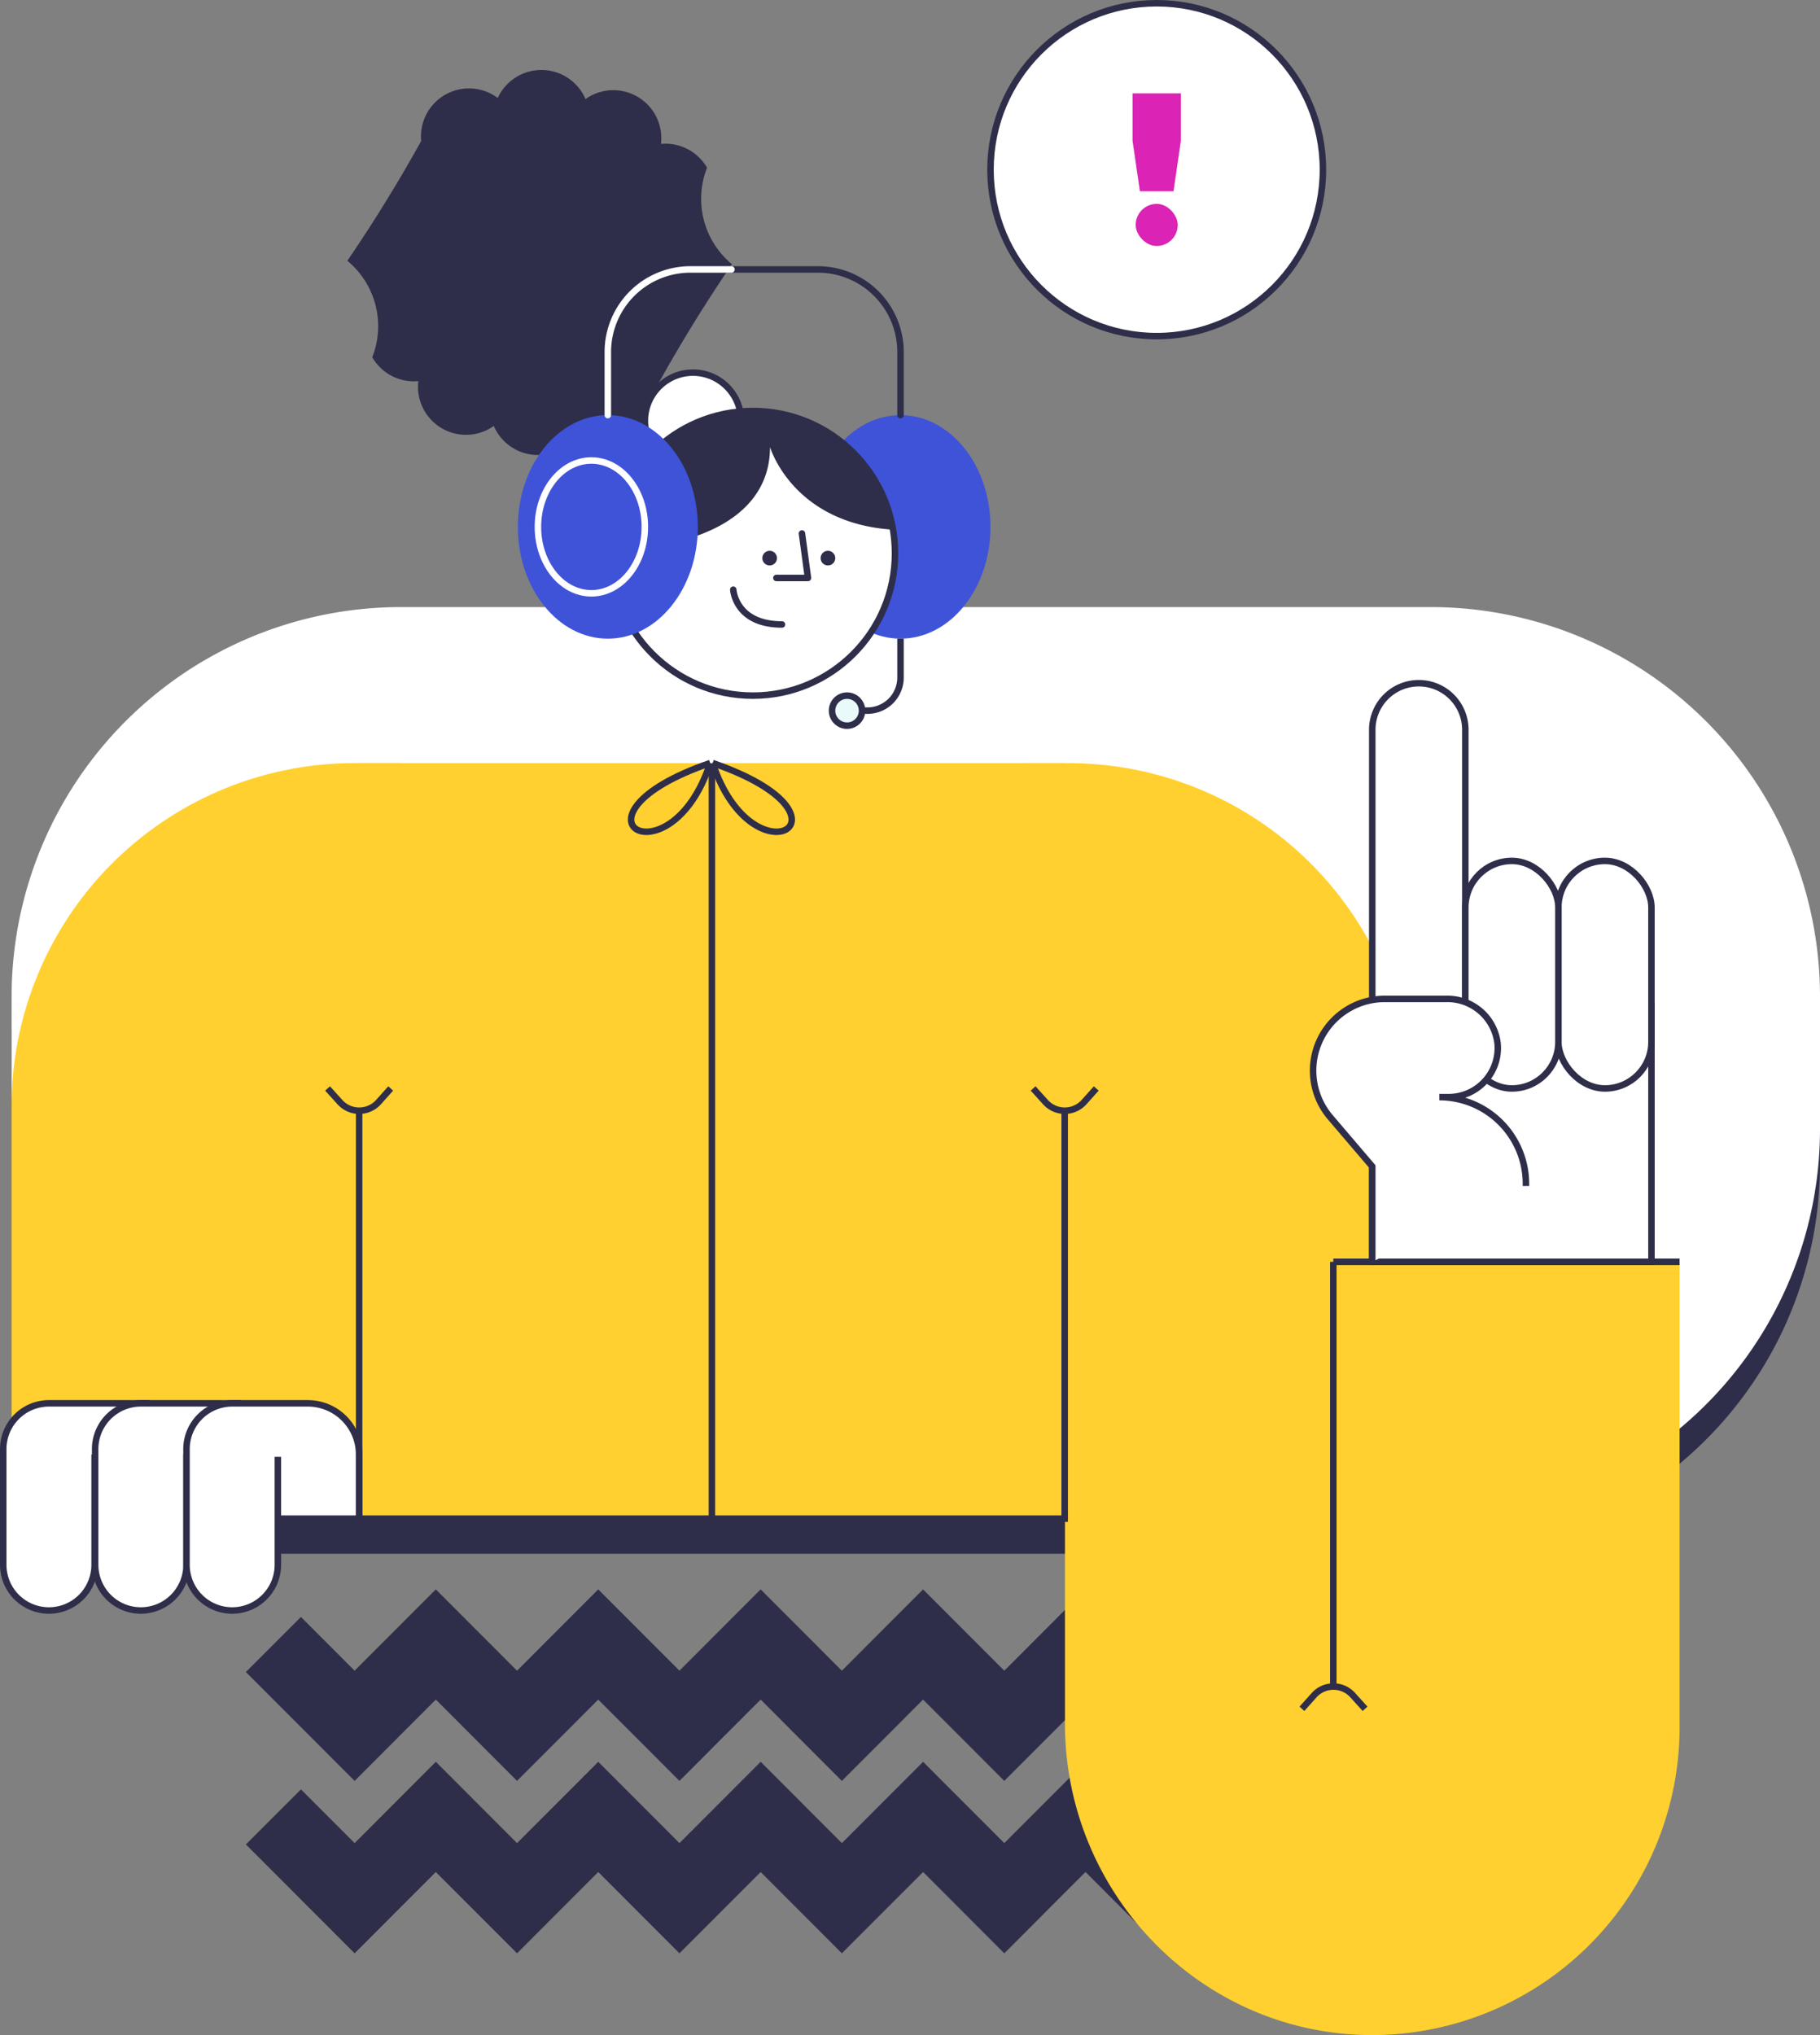 <svg xmlns="http://www.w3.org/2000/svg" width="280.5" height="313.5" viewBox="0 0 280.5 313.5"><rect x="0" y="0" width="280.5" height="313.5" fill="#808080" stroke="none"/><defs><style>.j,.l{fill:none}.e,.f,.g,.i,.l{stroke:#2e2e4a}.e,.f,.g,.l{stroke-miterlimit:10}.b{fill:#2e2e4a}.e,.i{fill:#fff}.d,.g{fill:#ffd02f}.f{fill:#eaf9f9}.h{fill:#3f53d9}.i,.j{stroke-linecap:round;stroke-linejoin:round}.j{stroke:#fff}.m{fill:#db23b5}</style></defs><path d="M217.363 253.329l-12.516 12.526-12.518-12.526-12.516 12.526-12.516-12.526-12.516 12.526-12.516-12.526-12.516 12.526-12.516-12.526-12.516 12.526-12.516-12.526-12.516 12.526-12.516-12.526-12.516 12.526-12.516-12.526m175.226 26.56l-12.516 12.526-12.516-12.526-12.516 12.526-12.516-12.526-12.516 12.526-12.516-12.526-12.516 12.526-12.516-12.526-12.516 12.526-12.516-12.526-12.516 12.526-12.516-12.526-12.516 12.526-12.516-12.526" stroke-width="12" stroke-miterlimit="10" stroke="#2e2e4a" fill="none"/><path class="b" d="M220.5 239.353H1.791V158.93a60 60 0 0160-60H220.5a60 60 0 0160 60v20.423a60 60 0 01-60 60z"/><path d="M220.5 233.943H1.791V153.52a60 60 0 0160-60H220.5a60 60 0 0160 60v20.423a60 60 0 01-60 60z" fill="#fff"/><path class="d" d="M164.089 233.943H55.351V117.561h108.738z"/><path class="d" d="M55.16 170.973v62.967H1.791v-63.536a52.824 52.824 0 0152.8-52.846h7.119"/><path class="e" d="M7.54 248.095a7.043 7.043 0 007.041-7.046v-16.493h7.906v-8.374H7.54a7.043 7.043 0 00-7.04 7.047v17.82a7.043 7.043 0 007.04 7.046z"/><path class="e" d="M21.705 248.095a7.043 7.043 0 007.041-7.046v-16.493h7.906v-8.374H21.705a7.043 7.043 0 00-7.04 7.047v17.82a7.043 7.043 0 007.04 7.046z"/><path class="e" d="M35.786 216.182h11.66a7.91 7.91 0 017.906 7.913v9.849H42.826v7.105a7.043 7.043 0 01-7.041 7.046 7.044 7.044 0 01-7.041-7.046v-17.82a7.044 7.044 0 017.042-7.047zm7.04 17.761v-9.517"/><path class="d" d="M164.13 170.974v94.518c0 26.1 20.823 47.754 46.9 48.006a47.436 47.436 0 0047.831-47.4V194.36h-41.362v-23.953a52.824 52.824 0 00-52.8-52.846h-6.969"/><path class="f" d="M258.86 194.382h-53.369"/><path class="g" d="M210.384 263.237l-1.908-2.11a4 4 0 00-5.95.017l-1.872 2.093"/><g transform="translate(202.377 105.248)"><path class="e" d="M23.461 7.171v42.57h28.687v39.392H9.118V7.171A7.168 7.168 0 0116.283 0h.013a7.168 7.168 0 017.165 7.171z"/><rect class="e" width="14.343" height="35.052" rx="7.172" transform="rotate(180 26.073 31.213)"/><rect class="e" width="14.343" height="35.052" rx="7.172" transform="rotate(-180 18.902 31.213)"/><path class="e" d="M32.802 77.449v-.334A13.348 13.348 0 0019.46 63.761h1.442a7.565 7.565 0 007.525-8.309 7.782 7.782 0 00-7.85-6.823h-9.532A11.05 11.05 0 00-.001 59.683a11.06 11.06 0 002.647 7.18l6.471 7.581v14.689"/></g><path class="g" d="M159.224 167.675l1.908 2.11a4 4 0 005.95-.016l1.872-2.094m-118.469 0l1.908 2.11a4 4 0 005.95-.016l1.872-2.094"/><g transform="translate(53.542 10.78)"><ellipse class="h" cx="13.868" cy="17.218" rx="13.868" ry="17.218" transform="translate(71.377 53.17)"/><path class="b" d="M59.268 29.922a13.061 13.061 0 01-3.838-14.864 7.4 7.4 0 00-7.1-3.67 7.4 7.4 0 00-11.633-6.909 7.4 7.4 0 00-13.526-.163 7.4 7.4 0 00-11.8 6.627A234.882 234.882 0 01-.008 29.393 13.064 13.064 0 013.83 44.257a7.4 7.4 0 007.1 3.67 7.4 7.4 0 0011.633 6.909 7.4 7.4 0 0013.526.163 7.4 7.4 0 0011.8-6.627 234.39 234.39 0 0111.379-18.451z"/><ellipse class="i" cx="7.408" cy="7.415" rx="7.408" ry="7.415" transform="translate(45.851 46.623)"/><ellipse class="e" cx="21.905" cy="21.923" rx="21.905" ry="21.923" transform="translate(40.586 52.533)"/><path class="i" d="M70.056 71.403l.929 6.849h-4.872"/><ellipse class="b" cx="1.13" cy="1.131" rx="1.13" ry="1.131" transform="translate(63.949 74.065)"/><ellipse class="b" cx="1.13" cy="1.131" rx="1.13" ry="1.131" transform="translate(72.93 74.065)"/><path class="i" d="M59.471 80.063s.3 5.354 7.505 5.354m-24.733-7.034h-1.764a2.879 2.879 0 01-2.878-2.88 2.879 2.879 0 012.878-2.88h1.763"/><path class="b" d="M62.494 52.533c-11.523 0-20.948 9.3-21.819 20.608 3.738 1.313 24.459-.407 24.459-15.055 0 0 3.418 11.717 18.939 12.732a21.9 21.9 0 00-21.579-18.285z"/><ellipse class="h" cx="13.868" cy="17.218" rx="13.868" ry="17.218" transform="translate(26.269 53.17)"/><ellipse class="j" cx="8.24" cy="10.23" rx="8.24" ry="10.23" transform="translate(29.362 60.158)"/><path d="M40.137 53.17v-9.71a12.729 12.729 0 0112.724-12.734h19.661A12.729 12.729 0 0185.246 43.46v9.71" stroke-linecap="round" stroke-linejoin="round" stroke="#2e2e4a" fill="none"/><path class="l" d="M85.245 87.602v5.995a5.091 5.091 0 01-5.089 5.094H77.8"/><ellipse class="f" cx="2.313" cy="2.315" rx="2.313" ry="2.315" transform="translate(74.691 96.379)"/><path class="j" d="M40.137 53.17v-9.71a12.729 12.729 0 0112.724-12.734h6.331"/></g><path class="f" d="M205.491 194.382v65.427"/><path class="e" d="M109.72 117.633v116.311"/><path class="l" d="M55.351 171.103v62.84h108.738v-62.84"/><g transform="translate(152.655 .5)"><ellipse class="e" cx="25.618" cy="25.639" rx="25.618" ry="25.639"/><g transform="translate(21.893 13.886)"><path class="m" d="M6.317 15.077H1.133L-.001 7.295v-7.3h7.448v7.3z"/><rect class="m" width="6.479" height="6.485" rx="3.24" transform="translate(.486 17.022)"/></g></g><path class="l" d="M109.457 117.544c-23.981 8.27-6.264 18.988 0 0m.377 0c23.981 8.27 6.264 18.988 0 0"/></svg>